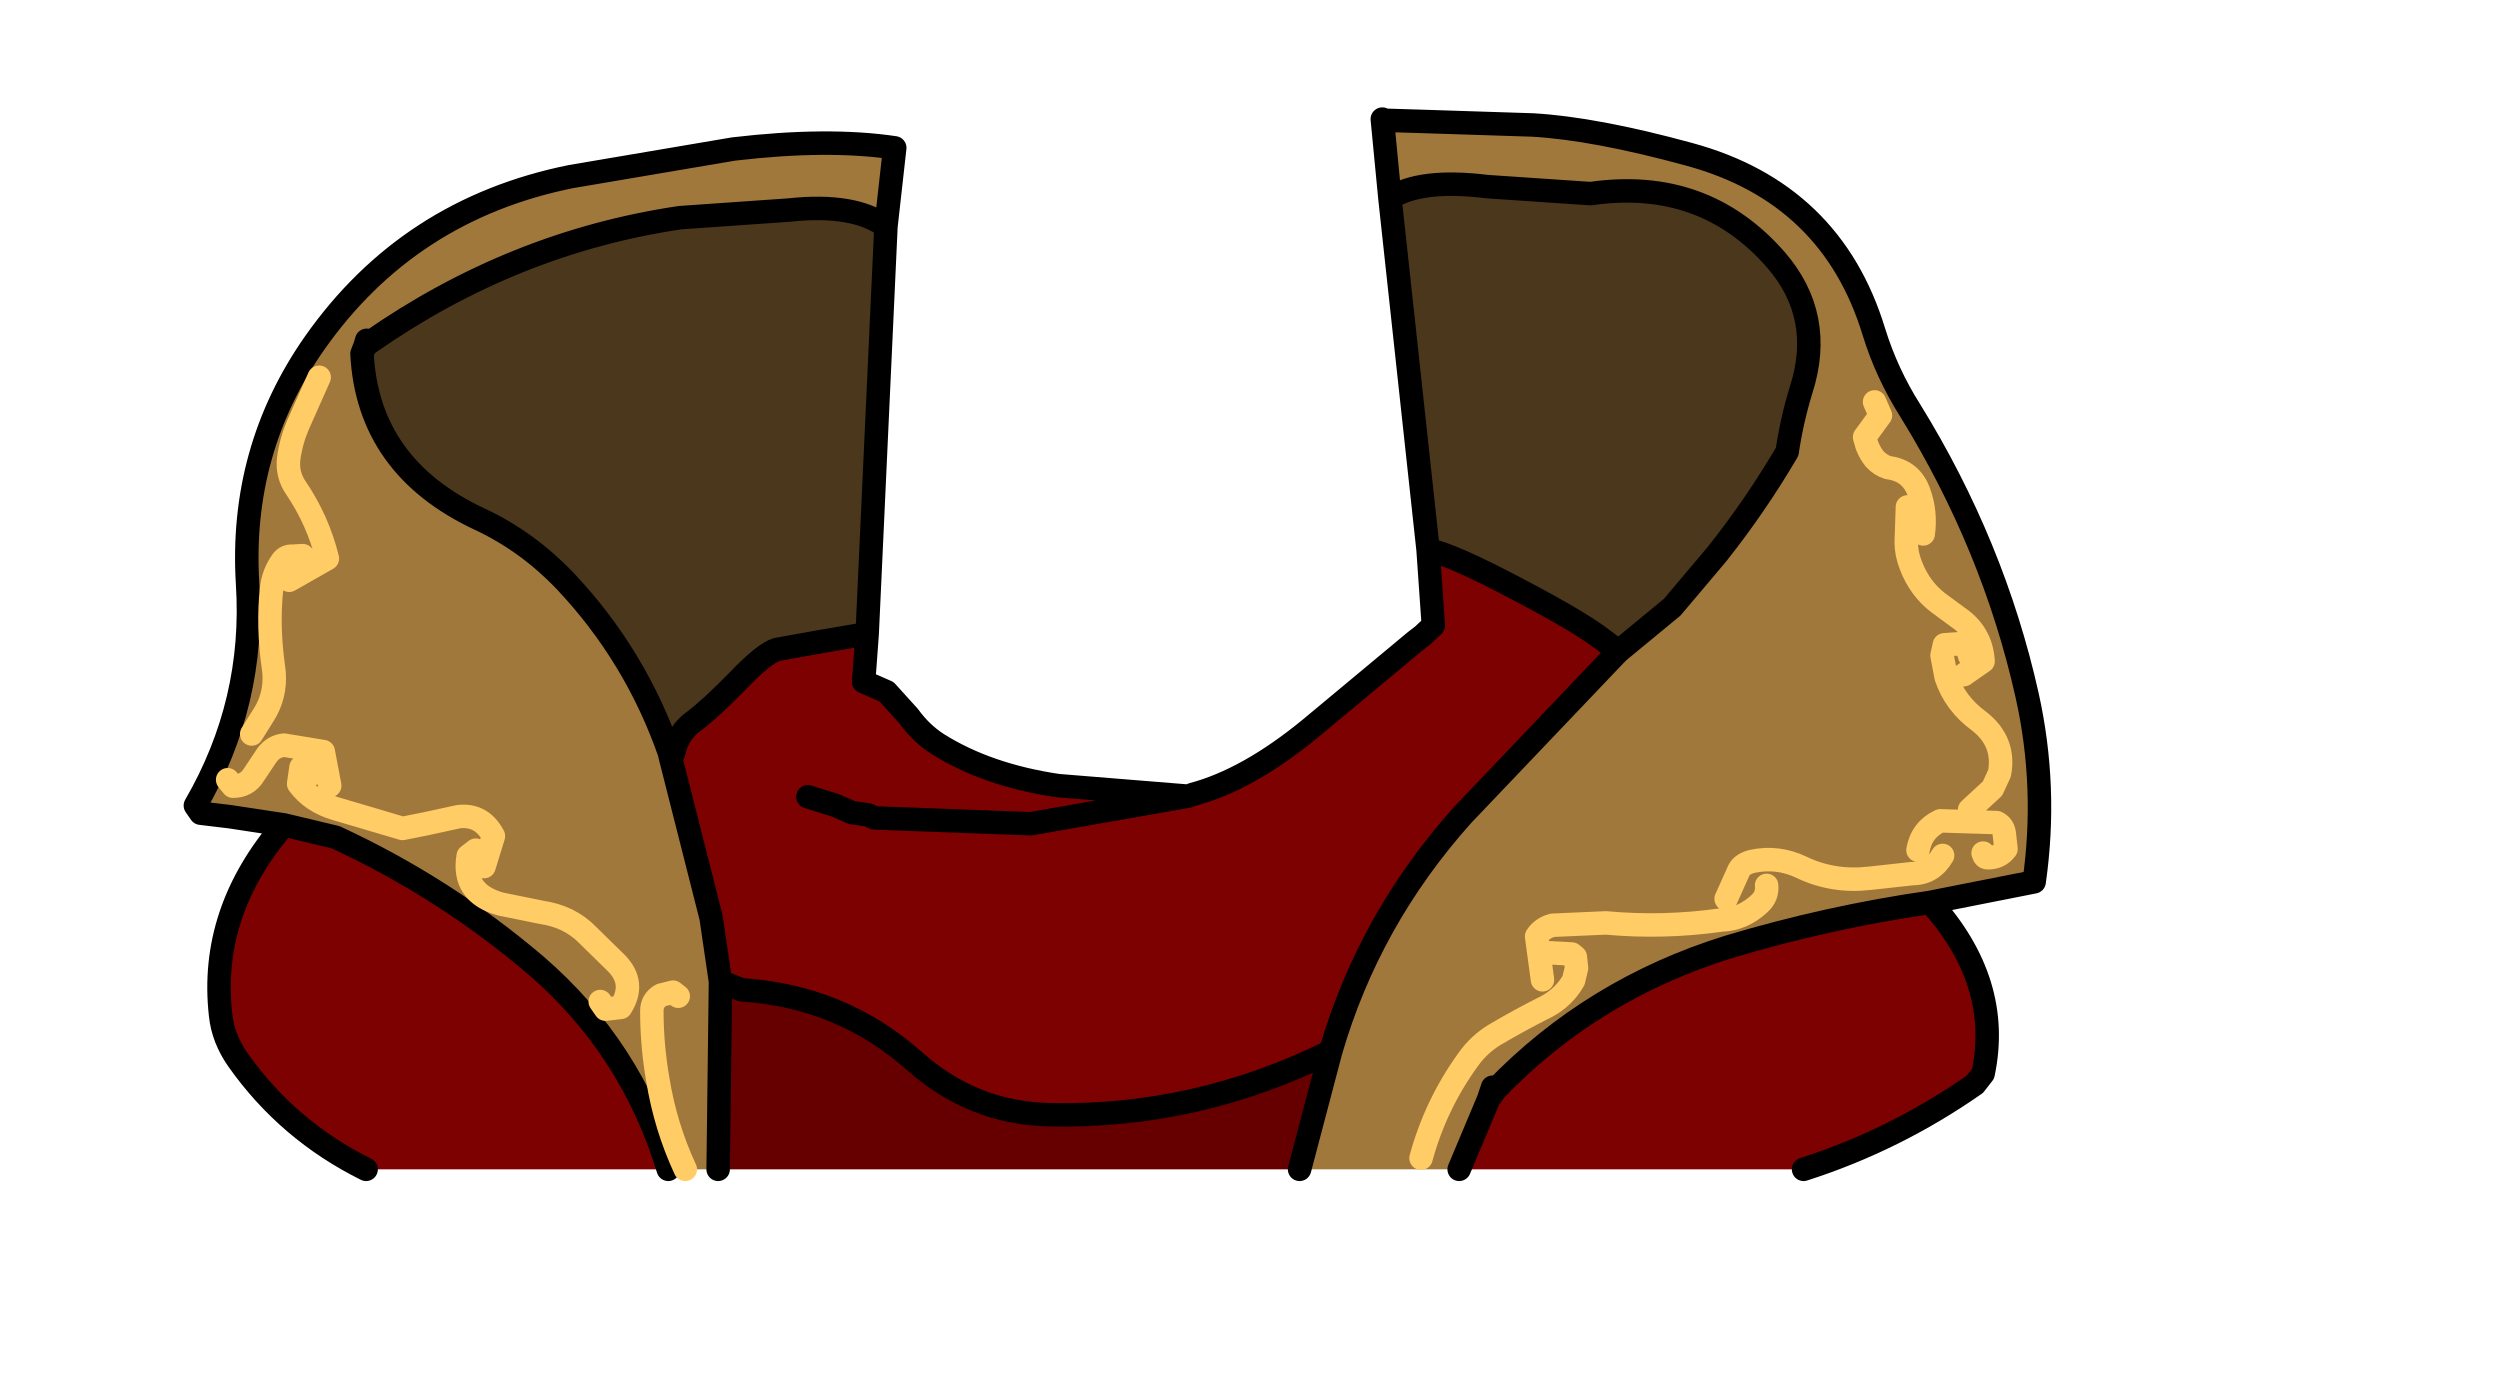 <svg xmlns:xlink="http://www.w3.org/1999/xlink" xmlns="http://www.w3.org/2000/svg" height="119.1px" width="213.05px">
  <g transform="matrix(1.0, 0.0, 0.0, 1.0, 94.65, 81.2)">
    <g data-characterId="938" height="90.5" transform="matrix(1.0, 0.0, 0.0, 1.0, -78.5, -71.55)" width="158.15" xlink:href="#shape0"><g id="shape0" transform="matrix(1.0, 0.0, 0.0, 1.0, 78.5, 71.55)">
      <path d="M43.0 -25.4 L29.95 -11.7 Q22.0 -2.8 18.75 8.4 7.35 14.05 -5.1 13.8 -11.7 13.7 -16.75 9.2 -22.95 3.7 -31.45 3.15 L-33.25 2.45 -34.05 -3.0 -37.55 -16.8 -37.25 -17.0 Q-36.9 -18.75 -35.5 -19.75 -34.1 -20.8 -31.8 -23.15 -29.5 -25.55 -28.45 -25.85 L-24.55 -26.55 -20.75 -27.2 -21.05 -23.1 -19.1 -22.25 -17.2 -20.15 Q-16.15 -18.7 -14.75 -17.8 -10.55 -15.15 -4.5 -14.25 L6.6 -13.35 7.0 -13.3 7.0 -13.5 Q11.7 -14.75 17.0 -19.1 L25.95 -26.55 26.6 -27.05 27.5 -27.9 27.05 -34.35 Q29.1 -33.95 34.75 -30.95 40.0 -28.2 42.0 -26.65 L43.25 -25.7 43.0 -25.4 M29.7 18.45 L32.2 12.5 32.8 11.65 Q41.05 3.1 52.65 -0.5 61.15 -3.05 69.85 -4.3 76.0 2.5 74.35 10.3 L73.65 11.2 Q66.85 15.95 59.05 18.45 L29.7 18.45 M-25.8 -13.3 L-23.4 -12.55 -22.05 -11.95 -20.65 -11.75 -20.15 -11.5 -6.8 -11.0 6.6 -13.35 -6.8 -11.0 -20.15 -11.5 -20.65 -11.75 -22.05 -11.95 -23.4 -12.55 -25.8 -13.3 M-70.45 -10.9 L-66.05 -9.85 Q-56.75 -5.55 -48.95 1.1 -40.85 8.1 -37.7 18.45 L-63.45 18.45 Q-70.1 15.15 -74.35 9.15 -75.65 7.3 -75.85 5.3 -76.85 -3.5 -70.45 -10.9" fill="#7e0101" fill-rule="evenodd" stroke="none"/>
      <path d="M23.8 -64.3 L23.15 -71.05 23.4 -70.95 26.65 -70.85 35.95 -70.55 Q41.25 -70.25 49.3 -68.05 61.45 -64.75 65.05 -52.9 66.15 -49.35 68.15 -46.2 75.25 -34.7 78.1 -21.95 79.85 -14.1 78.7 -6.05 L69.85 -4.3 Q61.15 -3.05 52.65 -0.5 41.05 3.1 32.8 11.65 L32.55 11.45 32.2 12.5 29.7 18.45 16.1 18.45 18.75 8.4 Q22.0 -2.8 29.95 -11.7 L43.0 -25.4 43.3 -25.7 47.85 -29.45 51.65 -33.95 Q54.95 -38.1 57.65 -42.7 58.05 -45.4 58.85 -48.0 60.85 -54.25 56.7 -59.05 50.55 -66.1 40.9 -64.7 L32.05 -65.3 Q26.4 -66.0 23.8 -64.3 M-37.55 -16.8 L-34.05 -3.0 -33.25 2.45 -33.45 18.45 -36.25 18.45 -37.7 18.45 Q-40.85 8.1 -48.95 1.1 -56.75 -5.55 -66.05 -9.85 L-70.45 -10.9 -75.05 -11.6 -77.55 -11.9 -78.0 -12.55 Q-72.9 -21.35 -73.55 -31.45 -74.25 -42.8 -67.85 -51.95 -59.85 -63.35 -46.0 -66.15 L-32.15 -68.5 Q-24.1 -69.45 -18.4 -68.6 L-19.15 -61.9 Q-21.85 -63.9 -27.4 -63.3 L-36.7 -62.65 Q-50.9 -60.55 -63.1 -52.05 L-63.4 -52.2 -63.55 -51.7 -63.8 -51.05 Q-63.3 -41.4 -53.75 -36.95 -49.7 -35.05 -46.5 -31.7 -40.45 -25.3 -37.55 -16.9 L-37.55 -16.8 M73.2 -25.3 L73.1 -25.75 72.45 -26.35 71.05 -26.25 70.85 -25.35 71.2 -23.5 Q71.95 -21.25 74.0 -19.75 76.25 -18.0 75.75 -15.3 L75.15 -14.0 73.2 -12.2 75.15 -14.0 75.75 -15.3 Q76.25 -18.0 74.0 -19.75 71.95 -21.25 71.2 -23.5 L70.85 -25.35 71.05 -26.25 72.45 -26.35 73.1 -25.75 73.2 -25.3 M67.9 -38.0 L67.8 -35.0 Q67.8 -34.0 68.2 -33.0 68.95 -31.05 70.5 -29.85 L72.2 -28.6 Q74.2 -27.25 74.35 -24.85 L72.7 -23.7 74.35 -24.85 Q74.2 -27.25 72.2 -28.6 L70.5 -29.85 Q68.95 -31.05 68.2 -33.0 67.8 -34.0 67.8 -35.0 L67.9 -38.0 M65.1 -46.95 L65.6 -45.8 64.25 -43.95 64.45 -43.25 Q64.7 -42.6 65.1 -42.1 65.6 -41.55 66.25 -41.35 68.25 -41.1 68.9 -39.2 69.5 -37.55 69.25 -35.7 69.5 -37.55 68.9 -39.2 68.25 -41.1 66.25 -41.35 65.6 -41.55 65.1 -42.1 64.7 -42.6 64.45 -43.25 L64.25 -43.95 65.6 -45.8 65.1 -46.95 M55.9 -5.75 Q56.0 -4.85 55.3 -4.2 53.85 -2.85 52.05 -2.8 47.15 -2.1 42.2 -2.55 L37.65 -2.35 Q36.75 -2.1 36.3 -1.4 L36.8 2.3 36.3 -1.4 Q36.75 -2.1 37.65 -2.35 L42.2 -2.55 Q47.15 -2.1 52.05 -2.8 53.85 -2.85 55.3 -4.2 56.0 -4.85 55.9 -5.75 M74.35 -8.5 L74.45 -8.25 Q74.55 -8.1 74.75 -8.1 75.75 -8.1 76.3 -8.85 L76.15 -10.2 Q76.05 -10.85 75.5 -11.1 L70.7 -11.25 Q69.1 -10.5 68.8 -8.75 69.1 -10.5 70.7 -11.25 L75.5 -11.1 Q76.05 -10.85 76.15 -10.2 L76.3 -8.85 Q75.75 -8.1 74.75 -8.1 74.55 -8.1 74.45 -8.25 L74.35 -8.5 M70.9 -8.3 Q70.0 -6.75 68.3 -6.75 L64.65 -6.35 Q61.55 -6.0 58.85 -7.3 56.85 -8.25 54.7 -7.8 53.85 -7.6 53.55 -7.05 L52.45 -4.6 53.55 -7.05 Q53.85 -7.6 54.7 -7.8 56.85 -8.25 58.85 -7.3 61.55 -6.0 64.65 -6.35 L68.3 -6.75 Q70.0 -6.75 70.9 -8.3 M37.5 0.0 L39.3 0.1 39.6 0.35 39.7 1.3 39.45 2.35 Q38.65 3.75 37.2 4.55 34.9 5.7 32.7 7.0 31.4 7.8 30.5 9.05 27.7 12.9 26.45 17.5 27.7 12.9 30.5 9.05 31.4 7.8 32.7 7.0 34.9 5.7 37.2 4.55 38.65 3.75 39.45 2.35 L39.7 1.3 39.6 0.35 39.3 0.1 37.5 0.0 M-36.85 3.7 L-37.3 3.35 -38.3 3.6 Q-39.1 4.05 -39.1 4.95 -39.1 7.85 -38.6 10.75 -37.95 14.8 -36.25 18.45 -37.95 14.8 -38.6 10.75 -39.1 7.85 -39.1 4.95 -39.1 4.05 -38.3 3.6 L-37.3 3.35 -36.85 3.7 M-54.1 -8.75 L-54.75 -8.25 Q-55.3 -5.05 -51.95 -4.15 L-48.5 -3.45 Q-46.1 -3.1 -44.55 -1.5 L-42.1 0.9 Q-40.45 2.6 -41.75 4.65 L-43.05 4.8 -43.5 4.15 -43.05 4.8 -41.75 4.65 Q-40.45 2.6 -42.1 0.9 L-44.55 -1.5 Q-46.1 -3.1 -48.5 -3.45 L-51.95 -4.15 Q-55.3 -5.05 -54.75 -8.25 L-54.1 -8.75 M-75.25 -14.75 L-74.8 -14.2 Q-73.6 -14.2 -73.0 -15.2 L-71.9 -16.85 Q-71.35 -17.6 -70.45 -17.7 L-67.1 -17.15 -66.55 -14.25 -67.1 -17.15 -70.45 -17.7 Q-71.35 -17.6 -71.9 -16.85 L-73.0 -15.2 Q-73.6 -14.2 -74.8 -14.2 L-75.25 -14.75 M-68.15 -15.2 L-69.0 -15.8 -69.2 -14.4 Q-68.1 -12.9 -66.1 -12.3 L-63.55 -11.55 -60.35 -10.6 -58.35 -11.0 -55.6 -11.6 Q-53.6 -11.85 -52.6 -9.95 L-53.4 -7.35 -52.6 -9.95 Q-53.6 -11.85 -55.6 -11.6 L-58.35 -11.0 -60.35 -10.6 -63.55 -11.55 -66.1 -12.3 Q-68.1 -12.9 -69.2 -14.4 L-69.0 -15.8 -68.15 -15.2 M-68.85 -32.7 L-68.85 -33.85 -69.7 -33.8 Q-70.25 -33.85 -70.6 -33.4 -71.35 -32.35 -71.5 -31.1 -71.85 -27.85 -71.35 -24.35 -71.2 -23.4 -71.35 -22.45 -71.55 -21.25 -72.2 -20.25 L-73.2 -18.65 -72.2 -20.25 Q-71.55 -21.25 -71.35 -22.45 -71.2 -23.4 -71.35 -24.35 -71.85 -27.85 -71.5 -31.1 -71.35 -32.35 -70.6 -33.4 -70.25 -33.85 -69.7 -33.8 L-68.85 -33.85 -68.85 -32.7 M-67.45 -49.05 L-69.25 -45.0 Q-69.85 -43.6 -70.05 -42.1 -70.2 -40.75 -69.45 -39.65 -67.55 -36.85 -66.75 -33.6 L-70.0 -31.75 -66.75 -33.6 Q-67.55 -36.85 -69.45 -39.65 -70.2 -40.75 -70.05 -42.1 -69.85 -43.6 -69.25 -45.0 L-67.45 -49.05" fill="#a0783b" fill-rule="evenodd" stroke="none"/>
      <path d="M23.8 -64.3 Q26.4 -66.0 32.05 -65.3 L40.9 -64.7 Q50.55 -66.1 56.7 -59.05 60.85 -54.25 58.85 -48.0 58.05 -45.4 57.65 -42.7 54.95 -38.1 51.65 -33.95 L47.85 -29.45 43.3 -25.7 43.25 -25.7 42.0 -26.65 Q40.0 -28.2 34.75 -30.95 29.1 -33.95 27.05 -34.35 L23.8 -64.3 M-20.75 -27.2 L-24.55 -26.55 -28.45 -25.85 Q-29.5 -25.55 -31.8 -23.15 -34.1 -20.8 -35.5 -19.75 -36.9 -18.75 -37.25 -17.0 L-37.55 -16.9 Q-40.45 -25.3 -46.5 -31.7 -49.7 -35.05 -53.75 -36.95 -63.3 -41.4 -63.8 -51.05 L-63.55 -51.7 -63.1 -52.05 Q-50.9 -60.55 -36.7 -62.65 L-27.4 -63.3 Q-21.85 -63.9 -19.15 -61.9 L-20.75 -27.2" fill="#4a371c" fill-rule="evenodd" stroke="none"/>
      <path d="M18.75 8.4 L16.1 18.45 -33.45 18.45 -33.25 2.45 -31.45 3.15 Q-22.95 3.7 -16.75 9.2 -11.7 13.7 -5.1 13.8 7.35 14.05 18.75 8.4" fill="#660000" fill-rule="evenodd" stroke="none"/>
      <path d="M69.85 -4.3 L78.7 -6.05 Q79.85 -14.1 78.1 -21.95 75.25 -34.7 68.15 -46.2 66.15 -49.35 65.05 -52.9 61.45 -64.75 49.3 -68.05 41.25 -70.25 35.95 -70.55 L26.65 -70.85 23.4 -70.95 23.15 -71.05 23.8 -64.3 Q26.4 -66.0 32.05 -65.3 L40.9 -64.7 Q50.55 -66.1 56.7 -59.05 60.85 -54.25 58.85 -48.0 58.05 -45.4 57.65 -42.7 54.95 -38.1 51.65 -33.95 L47.85 -29.45 43.3 -25.7 43.0 -25.4 29.95 -11.7 Q22.0 -2.8 18.75 8.4 L16.1 18.45 M29.7 18.45 L32.2 12.5 32.55 11.45 M32.8 11.65 Q41.05 3.1 52.65 -0.5 61.15 -3.05 69.85 -4.3 76.0 2.5 74.35 10.3 L73.65 11.2 Q66.85 15.95 59.05 18.45 M43.25 -25.7 L42.0 -26.65 Q40.0 -28.2 34.75 -30.95 29.1 -33.95 27.05 -34.35 L27.5 -27.9 26.6 -27.05 25.95 -26.55 17.0 -19.1 Q11.7 -14.75 7.0 -13.5 L6.6 -13.35 -4.5 -14.25 Q-10.55 -15.15 -14.75 -17.8 -16.15 -18.7 -17.2 -20.15 L-19.1 -22.25 -21.05 -23.1 -20.75 -27.2 -24.55 -26.55 -28.45 -25.85 Q-29.5 -25.55 -31.8 -23.15 -34.1 -20.8 -35.5 -19.75 -36.9 -18.75 -37.25 -17.0 L-37.55 -16.8 -34.05 -3.0 -33.25 2.45 -31.45 3.15 Q-22.95 3.7 -16.75 9.2 -11.7 13.7 -5.1 13.8 7.35 14.05 18.75 8.4 M6.6 -13.35 L-6.8 -11.0 -20.15 -11.5 -20.65 -11.75 -22.05 -11.95 -23.4 -12.55 -25.8 -13.3 M43.3 -25.7 L43.25 -25.7 M27.05 -34.35 L23.8 -64.3 M32.8 11.65 L32.2 12.5 M-19.15 -61.9 L-18.4 -68.6 Q-24.1 -69.45 -32.15 -68.5 L-46.0 -66.15 Q-59.85 -63.35 -67.85 -51.95 -74.25 -42.8 -73.55 -31.45 -72.9 -21.35 -78.0 -12.55 L-77.55 -11.9 -75.05 -11.6 -70.45 -10.9 -66.05 -9.85 Q-56.75 -5.55 -48.95 1.1 -40.85 8.1 -37.7 18.45 M-63.1 -52.05 Q-50.9 -60.55 -36.7 -62.65 L-27.4 -63.3 Q-21.85 -63.9 -19.15 -61.9 L-20.75 -27.2 M-63.55 -51.7 L-63.4 -52.2 M-63.1 -52.05 L-63.55 -51.7 -63.8 -51.05 Q-63.3 -41.4 -53.75 -36.95 -49.7 -35.05 -46.5 -31.7 -40.45 -25.3 -37.55 -16.9 L-37.55 -16.8 M-33.45 18.45 L-33.25 2.45 M-70.45 -10.9 Q-76.85 -3.5 -75.85 5.3 -75.65 7.3 -74.35 9.15 -70.1 15.15 -63.45 18.45" fill="none" stroke="#000000" stroke-linecap="round" stroke-linejoin="round" stroke-width="2.0"/>
      <path d="M36.8 2.3 L36.3 -1.4 Q36.75 -2.1 37.65 -2.35 L42.2 -2.55 Q47.15 -2.1 52.05 -2.8 53.85 -2.85 55.3 -4.2 56.0 -4.85 55.9 -5.75 M69.25 -35.7 Q69.5 -37.55 68.9 -39.2 68.25 -41.1 66.25 -41.35 65.6 -41.55 65.1 -42.1 64.7 -42.6 64.45 -43.25 L64.25 -43.95 65.6 -45.8 65.1 -46.95 M72.7 -23.7 L74.35 -24.85 Q74.2 -27.25 72.2 -28.6 L70.5 -29.85 Q68.95 -31.05 68.2 -33.0 67.8 -34.0 67.8 -35.0 L67.9 -38.0 M73.2 -12.2 L75.15 -14.0 75.75 -15.3 Q76.25 -18.0 74.0 -19.75 71.95 -21.25 71.2 -23.5 L70.85 -25.35 71.05 -26.25 72.45 -26.35 73.1 -25.75 73.2 -25.3 M52.45 -4.6 L53.55 -7.05 Q53.85 -7.6 54.7 -7.8 56.85 -8.25 58.85 -7.3 61.55 -6.0 64.65 -6.35 L68.3 -6.75 Q70.0 -6.75 70.9 -8.3 M68.8 -8.75 Q69.1 -10.5 70.7 -11.25 L75.5 -11.1 Q76.05 -10.85 76.15 -10.2 L76.3 -8.85 Q75.75 -8.1 74.75 -8.1 74.55 -8.1 74.45 -8.25 L74.35 -8.5 M26.45 17.5 Q27.7 12.9 30.5 9.05 31.4 7.8 32.7 7.0 34.9 5.7 37.2 4.55 38.65 3.75 39.45 2.35 L39.7 1.3 39.6 0.35 39.3 0.1 37.5 0.0 M-36.25 18.45 Q-37.95 14.8 -38.6 10.75 -39.1 7.85 -39.1 4.95 -39.1 4.05 -38.3 3.6 L-37.3 3.35 -36.85 3.7 M-70.0 -31.75 L-66.75 -33.6 Q-67.55 -36.85 -69.45 -39.65 -70.2 -40.75 -70.05 -42.1 -69.85 -43.6 -69.25 -45.0 L-67.45 -49.05 M-73.2 -18.65 L-72.2 -20.25 Q-71.55 -21.25 -71.35 -22.45 -71.2 -23.4 -71.35 -24.35 -71.85 -27.85 -71.5 -31.1 -71.35 -32.35 -70.6 -33.4 -70.25 -33.85 -69.7 -33.8 L-68.85 -33.85 -68.85 -32.7 M-53.4 -7.35 L-52.6 -9.95 Q-53.6 -11.85 -55.6 -11.6 L-58.35 -11.0 -60.35 -10.6 -63.55 -11.55 -66.1 -12.3 Q-68.1 -12.9 -69.2 -14.4 L-69.0 -15.8 -68.15 -15.2 M-66.55 -14.25 L-67.1 -17.15 -70.45 -17.7 Q-71.35 -17.6 -71.9 -16.85 L-73.0 -15.2 Q-73.6 -14.2 -74.8 -14.2 L-75.25 -14.75 M-43.5 4.15 L-43.05 4.8 -41.75 4.65 Q-40.45 2.6 -42.1 0.9 L-44.55 -1.5 Q-46.1 -3.1 -48.5 -3.45 L-51.95 -4.15 Q-55.3 -5.05 -54.75 -8.25 L-54.1 -8.75" fill="none" stroke="#ffcc66" stroke-linecap="round" stroke-linejoin="round" stroke-width="2.0"/>
    </g>
  </g>
  </g>
  <defs>
    </defs>
</svg>